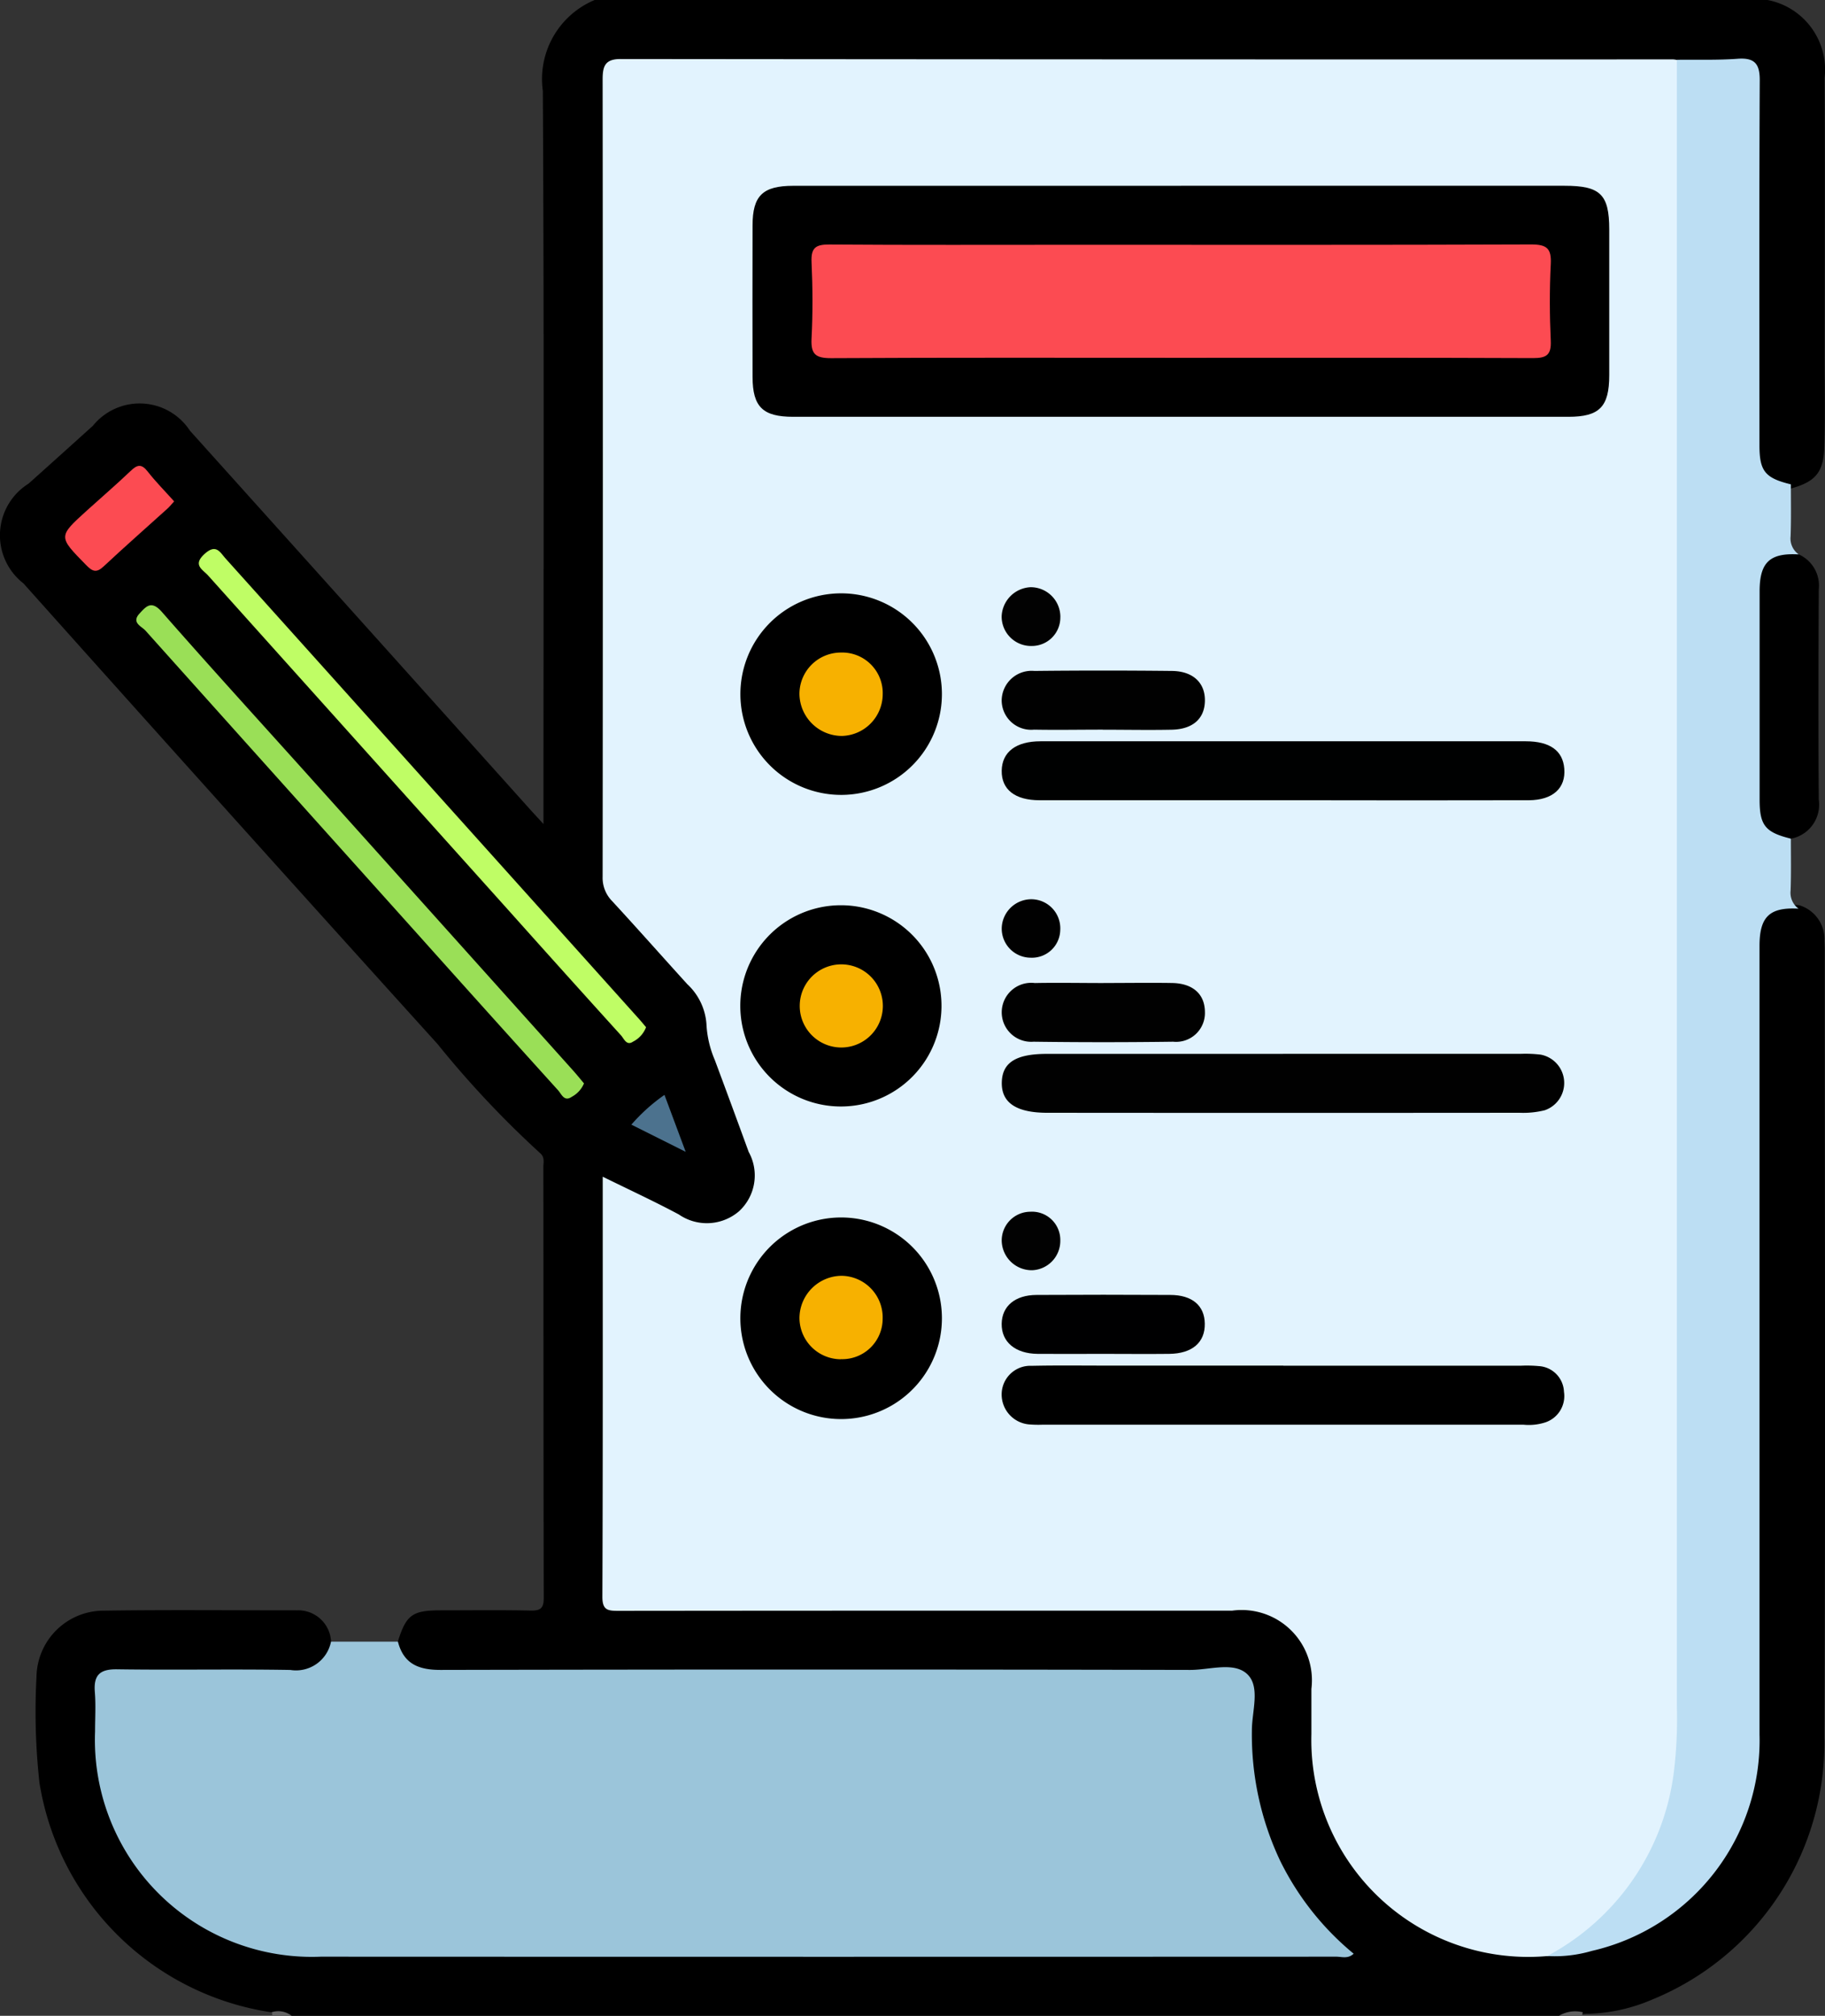 <svg id="Grupo_148691" data-name="Grupo 148691" xmlns="http://www.w3.org/2000/svg" xmlns:xlink="http://www.w3.org/1999/xlink" width="58.051" height="64.105" viewBox="0 0 58.051 64.105">
  <rect x="0" y="0" width="58.051" height="64.105" fill="#333333" stroke="none"/>
  <defs>
    <clipPath id="clip-path">
      <rect id="Rectángulo_89982" data-name="Rectángulo 89982" width="58.051" height="64.105" fill="none"/>
    </clipPath>
  </defs>
  <g id="Grupo_148690" data-name="Grupo 148690" clip-path="url(#clip-path)">
    <path id="Trazado_247970" data-name="Trazado 247970" d="M8.634,63.994a8.787,8.787,0,0,1-7.379-7.3,20.683,20.683,0,0,1-.094-3.373,2.138,2.138,0,0,1,2.147-2.1c2.043-.03,4.087-.009,6.131-.01a1.045,1.045,0,0,1,1.091.986c.129.589-.245.834-.705,1a2.549,2.549,0,0,1-.869.074c-1.648,0-3.3-.007-4.943,0-.723,0-.781.081-.806.786a7.924,7.924,0,0,0,1.08,4.863,6.438,6.438,0,0,0,5.56,3.088c10.8.037,21.6.014,32.407.016a.451.451,0,0,0,.285-.063c-.049-.17-.2-.273-.324-.394a8.948,8.948,0,0,1-2.584-6.26c-.013-.417.006-.834,0-1.251-.018-.7-.093-.769-.812-.786-.208,0-.417,0-.626,0H14.478a4.526,4.526,0,0,1-1.059-.056.872.872,0,0,1-.762-1.016c.263-.839.458-.985,1.34-.987.959,0,1.919-.013,2.878.007.322.007.422-.074.421-.41-.012-4.567-.007-9.135-.012-13.7,0-.152.055-.308-.118-.45a31.438,31.438,0,0,1-3.248-3.456Q7.312,25.9.746,18.553A1.938,1.938,0,0,1,.909,15.38q1.026-.918,2.046-1.84a1.912,1.912,0,0,1,3.087.157q5.438,6.046,10.87,12.1c.092.1.186.2.375.409v-.79c0-7.508.022-15.017-.02-22.524A2.725,2.725,0,0,1,18.915,0H56.223a2.255,2.255,0,0,1,1.815,2.477c.016,2.959.005,5.919,0,8.878,0,.959.022,1.918-.01,2.876-.027.8-.288,1.094-1.074,1.308A1.14,1.14,0,0,1,55.8,14.4a7.4,7.4,0,0,1-.02-.812q0-5.248,0-10.5c0-.981-.037-1.01-1.02-1.017-.458,0-.917.018-1.374-.013-5.257.018-10.514.005-15.77.008q-8.48,0-16.96,0c-.229,0-.459.007-.688,0-.421,0-.607.205-.6.616,0,.188,0,.375,0,.563q0,11.954-.011,23.908a2.406,2.406,0,0,0,.7,1.848c.67.682,1.3,1.41,1.926,2.137a2.191,2.191,0,0,1,.6,1.08,18.555,18.555,0,0,0,1.1,3.45,11.591,11.591,0,0,1,.446,1.368,1.578,1.578,0,0,1-.542,1.634,1.49,1.49,0,0,1-1.638.265c-.631-.274-1.256-.563-1.881-.851-.657-.3-.7-.284-.7.429q0,3.911,0,7.823c0,1.252,0,2.5,0,3.755,0,.884.032.917.913.917q8.824,0,17.648,0c.5,0,1-.016,1.5.009a2.442,2.442,0,0,1,2.47,2.523,19.567,19.567,0,0,0,.1,2.748,6.7,6.7,0,0,0,6.769,5.738c.146,0,.292-.008.438,0A6.742,6.742,0,0,0,55.3,57.8a7.932,7.932,0,0,0,.489-2.755q-.012-12.1,0-24.2c0-.271-.006-.542,0-.813.041-.987.42-1.314,1.437-1.246a1.125,1.125,0,0,1,.806,1.137c.013.229.009.458.009.688,0,8.194.033,16.389-.014,24.584a8.8,8.8,0,0,1-5.471,8.393,5.513,5.513,0,0,1-2.122.455c-.28.031-.571-.066-.845.065H9.275c-.194-.151-.442.011-.64-.111" transform="translate(0)"/>
    <path id="Trazado_247971" data-name="Trazado 247971" d="M122.66,157.271a.112.112,0,0,0-.015.111h-.751a1,1,0,0,1,.766-.111" transform="translate(-72.306 -93.276)" fill="#616161"/>
    <path id="Trazado_247972" data-name="Trazado 247972" d="M21.225,157.265a.687.687,0,0,1,.64.111h-.626a.1.1,0,0,0-.014-.111" transform="translate(-12.59 -93.271)" fill="#636363"/>
    <path id="Trazado_247973" data-name="Trazado 247973" d="M17.05,128.328c.182.707.655.9,1.355.9q11.924-.025,23.848,0c.617,0,1.389-.269,1.814.135s.144,1.188.147,1.8a9.394,9.394,0,0,0,.891,4.117,8.925,8.925,0,0,0,2.347,2.973c-.187.172-.381.094-.553.094q-16.149.007-32.3,0a6.9,6.9,0,0,1-7.182-7.161c0-.417.026-.837-.007-1.251-.044-.542.156-.736.712-.727,1.836.027,3.672-.011,5.508.021a1.135,1.135,0,0,0,1.292-.9H17.05" transform="translate(-4.393 -76.122)" fill="#9bc5da"/>
    <path id="Trazado_247974" data-name="Trazado 247974" d="M77.145,64.933a6.9,6.9,0,0,1-7.5-7.058c0-.48,0-.96,0-1.439a2.235,2.235,0,0,0-2.52-2.488q-4.13,0-8.26,0-5.632,0-11.264.006c-.34,0-.511-.021-.509-.452.018-4.422.011-8.845.011-13.354.837.412,1.64.783,2.42,1.2a1.57,1.57,0,0,0,1.914-.1,1.546,1.546,0,0,0,.309-1.888q-.534-1.465-1.079-2.926a3.313,3.313,0,0,1-.265-1.144,1.915,1.915,0,0,0-.609-1.265c-.8-.88-1.587-1.771-2.393-2.644a1.054,1.054,0,0,1-.3-.776q.013-12.674,0-25.347c0-.421.07-.655.575-.654q16.74.017,33.48.012a.806.806,0,0,1,.123.019c.284.318.2.711.2,1.077q.009,6.913,0,13.825,0,19.111,0,38.222a8.217,8.217,0,0,1-2.76,6.337,2.794,2.794,0,0,1-1.567.844" transform="translate(-27.931 -2.727)" fill="#e2f3fe"/>
    <path id="Trazado_247975" data-name="Trazado 247975" d="M120.975,64.924A7.7,7.7,0,0,0,125,59.105a13.867,13.867,0,0,0,.1-2.114q0-26.186,0-52.371c.646-.007,1.293.015,1.936-.032.563-.041.708.183.7.72-.019,3.857-.011,7.714-.009,11.571,0,.826.181,1.044,1,1.243,0,.551.011,1.1-.009,1.653a.617.617,0,0,0,.257.574c-.013.016-.024.043-.04.047-.97.218-1.051.915-1.031,1.754q.063,2.687,0,5.377a1.8,1.8,0,0,0,.823,1.863c0,.55.011,1.1-.009,1.65a.624.624,0,0,0,.253.576c-.918-.052-1.242.251-1.242,1.186q0,12.538,0,25.077a6.869,6.869,0,0,1-5.335,6.882,4.217,4.217,0,0,1-1.42.163" transform="translate(-71.761 -2.719)" fill="#bcdef3"/>
    <path id="Trazado_247976" data-name="Trazado 247976" d="M24.9,62.52a.857.857,0,0,1-.389.426c-.241.169-.327-.089-.437-.21q-2.245-2.482-4.477-4.976-4.326-4.817-8.646-9.64c-.124-.138-.457-.251-.189-.543.22-.24.384-.425.714-.048,1.552,1.772,3.142,3.512,4.716,5.265q4.18,4.654,8.357,9.311c.124.138.24.283.351.414" transform="translate(-6.324 -28.066)" fill="#9adf57"/>
    <path id="Trazado_247977" data-name="Trazado 247977" d="M29.773,58.126a.856.856,0,0,1-.417.461c-.207.141-.287-.1-.384-.205q-1.765-1.948-3.516-3.908Q20.647,49.118,15.84,43.76c-.17-.189-.5-.33-.112-.683.368-.335.489-.057.672.147Q22.947,50.511,29.491,57.8c.1.107.188.218.282.327" transform="translate(-9.222 -25.46)" fill="#bffd65"/>
    <path id="Trazado_247978" data-name="Trazado 247978" d="M8.563,37.55c-.081.088-.142.166-.214.231-.678.613-1.365,1.216-2.032,1.84-.228.213-.355.157-.552-.045-.89-.909-.9-.9.028-1.74.462-.418.935-.824,1.386-1.254.207-.2.344-.236.541.016.254.326.548.621.844.952" transform="translate(-3.024 -21.605)" fill="#fc4b52"/>
    <path id="Trazado_247979" data-name="Trazado 247979" d="M51.1,87.4l-1.728-.865a5.728,5.728,0,0,1,1.053-.946L51.1,87.4" transform="translate(-29.289 -50.77)" fill="#4c728e"/>
    <path id="Trazado_247980" data-name="Trazado 247980" d="M138.583,52.372c-.816-.2-1-.419-1-1.242q0-3.31,0-6.621c0-.93.325-1.231,1.246-1.178a1.087,1.087,0,0,1,.636,1.112c-.012,2.23-.018,4.46,0,6.69a1.1,1.1,0,0,1-.886,1.239" transform="translate(-81.612 -25.7)"/>
    <path id="Trazado_247981" data-name="Trazado 247981" d="M72.481,14.522h12.2c1.138,0,1.418.274,1.419,1.39q0,2.316,0,4.632c0,1.008-.309,1.325-1.3,1.325q-12.329,0-24.658,0c-.967,0-1.289-.316-1.292-1.264q-.006-2.41,0-4.819c0-.949.322-1.262,1.294-1.263q6.164,0,12.329,0" transform="translate(-34.912 -8.614)"/>
    <path id="Trazado_247982" data-name="Trazado 247982" d="M87.269,82.38h7.574a4.042,4.042,0,0,1,.624.026.917.917,0,0,1,.131,1.768,2.826,2.826,0,0,1-.8.081q-7.512.007-15.023,0c-.991,0-1.467-.321-1.449-.973.017-.628.454-.9,1.434-.9h7.511" transform="translate(-46.46 -48.867)" fill="#010101"/>
    <path id="Trazado_247983" data-name="Trazado 247983" d="M87.216,59.816q-3.844,0-7.687,0c-.786,0-1.216-.342-1.207-.939s.456-.936,1.233-.936q7.719,0,15.437,0c.771,0,1.179.3,1.225.869.051.623-.365,1-1.126,1.006q-3.719.008-7.437,0h-.437" transform="translate(-46.459 -34.367)" fill="#000101"/>
    <path id="Trazado_247984" data-name="Trazado 247984" d="M87.285,106.754h7.563a4.168,4.168,0,0,1,.562.013.852.852,0,0,1,.8.816.883.883,0,0,1-.606.978,1.708,1.708,0,0,1-.678.07q-7.658,0-15.315,0a3.382,3.382,0,0,1-.375-.007.956.956,0,0,1-.912-.995.912.912,0,0,1,.957-.871c.812-.018,1.625-.006,2.438-.007h5.563" transform="translate(-46.462 -63.323)"/>
    <path id="Trazado_247985" data-name="Trazado 247985" d="M64.3,98.314a3.205,3.205,0,0,1-6.411.06,3.205,3.205,0,1,1,6.411-.06" transform="translate(-34.339 -56.421)"/>
    <path id="Trazado_247986" data-name="Trazado 247986" d="M64.3,49.567a3.205,3.205,0,1,1-3.231-3.186A3.206,3.206,0,0,1,64.3,49.567" transform="translate(-34.339 -27.512)"/>
    <path id="Trazado_247987" data-name="Trazado 247987" d="M61.1,70.765a3.2,3.2,0,1,1-.028,6.4,3.2,3.2,0,0,1,.028-6.4" transform="translate(-34.338 -41.977)"/>
    <path id="Trazado_247988" data-name="Trazado 247988" d="M81.538,54.292c-.729,0-1.459.013-2.188,0a.938.938,0,0,1-1.028-.934.952.952,0,0,1,1.039-.933q2.188-.024,4.376,0c.684.007,1.07.392,1.049.975-.019.552-.393.881-1.059.894-.729.015-1.458,0-2.188,0" transform="translate(-46.46 -31.088)" fill="#010101"/>
    <path id="Trazado_247989" data-name="Trazado 247989" d="M81.564,76.836c.729,0,1.459-.012,2.188,0,.658.014,1.03.358,1.036.915a.918.918,0,0,1-1.011.952q-2.219.03-4.438,0a.938.938,0,1,1,.037-1.866c.729-.014,1.458,0,2.188,0" transform="translate(-46.461 -45.575)" fill="#010101"/>
    <path id="Trazado_247990" data-name="Trazado 247990" d="M81.53,103.092c-.688,0-1.376.006-2.064,0-.714-.007-1.152-.38-1.144-.957.008-.558.423-.914,1.108-.917q2.126-.012,4.253,0c.7,0,1.094.341,1.1.914.01.595-.4.952-1.13.96-.709.008-1.418,0-2.126,0" transform="translate(-46.46 -60.037)" fill="#000001"/>
    <path id="Trazado_247991" data-name="Trazado 247991" d="M80.185,46.856a.906.906,0,0,1-.907.916.936.936,0,0,1-.96-.939.966.966,0,0,1,.919-.93.944.944,0,0,1,.949.953" transform="translate(-46.457 -27.229)" fill="#020202"/>
    <path id="Trazado_247992" data-name="Trazado 247992" d="M79.28,70.3a.926.926,0,0,1,.906.985.9.9,0,0,1-.943.874.924.924,0,0,1-.917-.974.945.945,0,0,1,.954-.885" transform="translate(-46.461 -41.703)" fill="#010101"/>
    <path id="Trazado_247993" data-name="Trazado 247993" d="M80.187,95.646a.933.933,0,0,1-.895.938.957.957,0,0,1-.969-.939.915.915,0,0,1,.906-.921.9.9,0,0,1,.958.922" transform="translate(-46.46 -56.189)" fill="#020202"/>
    <path id="Trazado_247994" data-name="Trazado 247994" d="M75.2,22.714c-3.711,0-7.422-.01-11.133.011-.494,0-.647-.125-.622-.622.042-.811.037-1.627,0-2.438-.019-.448.131-.557.563-.554,2.585.019,5.171.009,7.756.009,4.858,0,9.715.008,14.573-.011.5,0,.647.129.622.624-.041.811-.037,1.627,0,2.438.02.449-.133.553-.563.552-3.732-.016-7.464-.009-11.2-.009" transform="translate(-37.631 -11.335)" fill="#fc4b52"/>
    <path id="Trazado_247995" data-name="Trazado 247995" d="M63.832,102.389a1.32,1.32,0,0,1-1.321-1.3,1.352,1.352,0,0,1,1.339-1.354,1.325,1.325,0,0,1,1.307,1.373,1.285,1.285,0,0,1-1.325,1.278" transform="translate(-37.081 -59.163)" fill="#f7b100"/>
    <path id="Trazado_247996" data-name="Trazado 247996" d="M63.82,51.012a1.29,1.29,0,0,1,1.338,1.329,1.332,1.332,0,0,1-1.3,1.323,1.354,1.354,0,0,1-1.349-1.345,1.319,1.319,0,0,1,1.31-1.307" transform="translate(-37.08 -30.26)" fill="#f7b100"/>
    <path id="Trazado_247997" data-name="Trazado 247997" d="M63.848,75.386a1.322,1.322,0,0,1-.015,2.644,1.322,1.322,0,1,1,.015-2.644" transform="translate(-37.08 -44.718)" fill="#f7b100"/>
  </g>
</svg>
